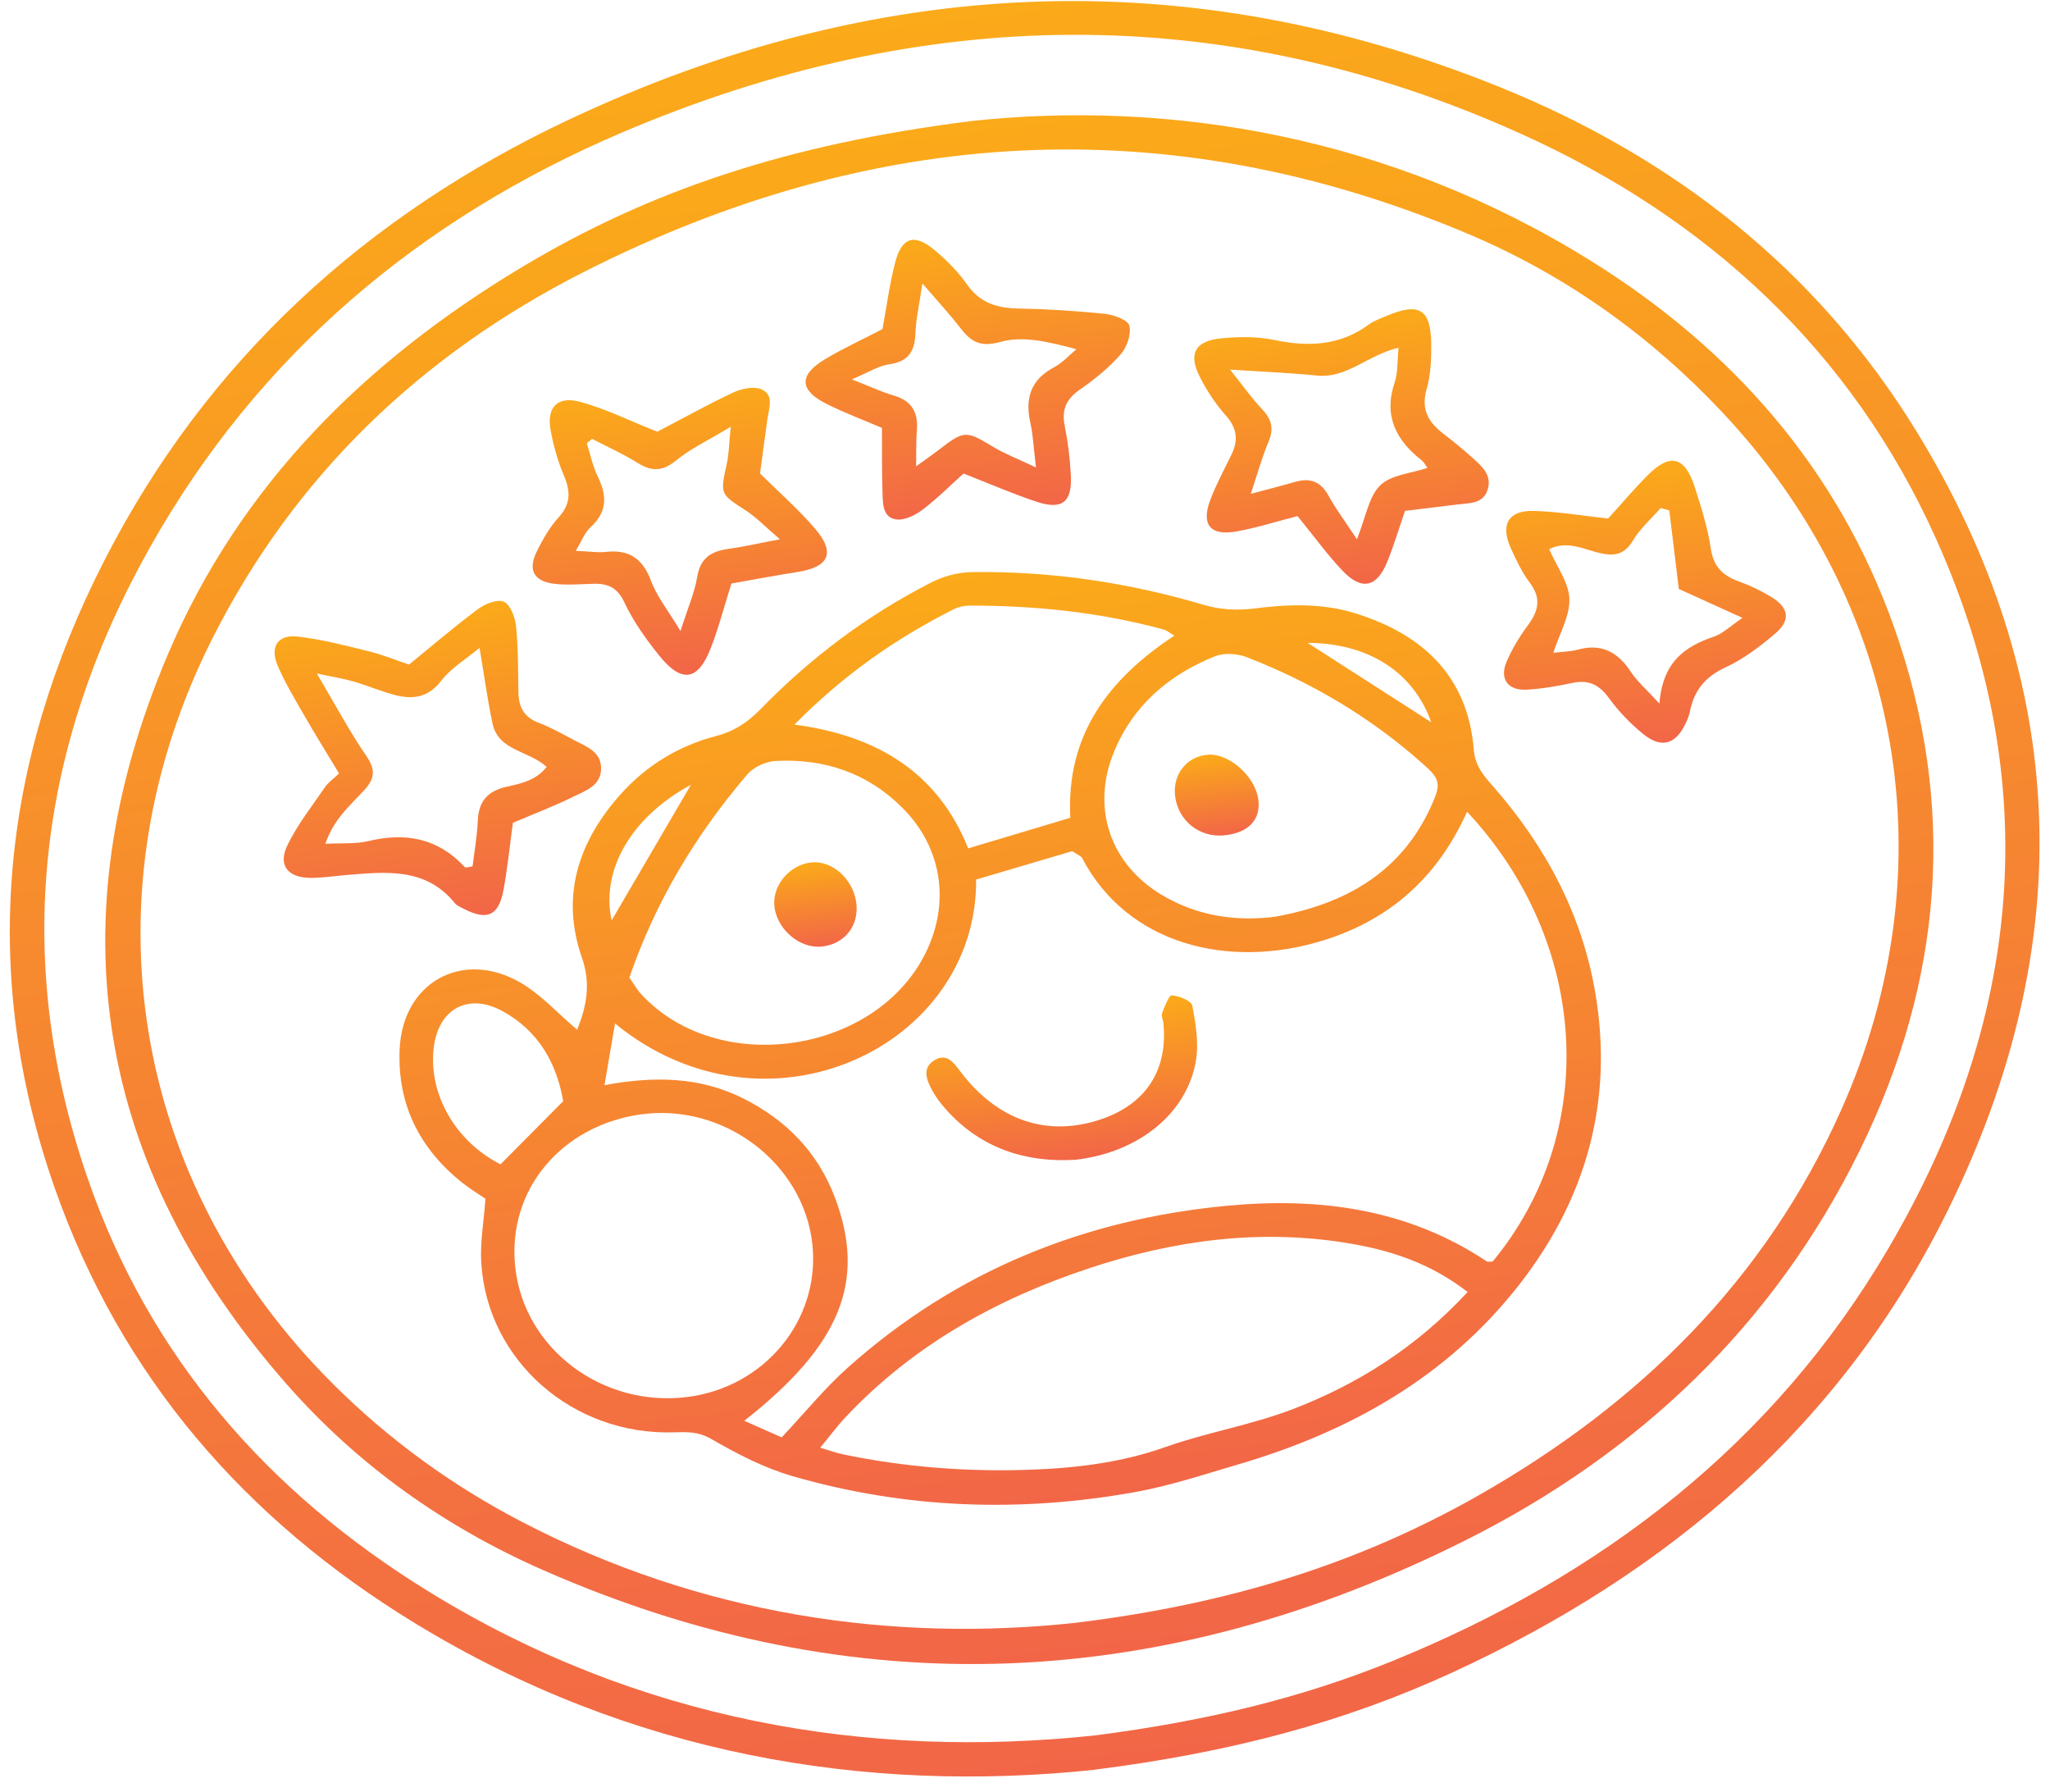<svg width="111" height="97" viewBox="0 0 111 97" fill="none" xmlns="http://www.w3.org/2000/svg">
    <defs>
        <linearGradient id="paint0_linear_5062_1709" x1="49.725" y1="0.644" x2="61.252" y2="95.57"
            gradientUnits="userSpaceOnUse">
            <stop stop-color="#FBAA19" />
            <stop offset="1" stop-color="#F26647" />
        </linearGradient>
        <linearGradient id="paint1_linear_5062_1709" x1="50.147" y1="6.849" x2="60.19" y2="89.561"
            gradientUnits="userSpaceOnUse">
            <stop stop-color="#FBAA19" />
            <stop offset="1" stop-color="#F26647" />
        </linearGradient>
        <linearGradient id="paint2_linear_5062_1709" x1="51.026" y1="31.141" x2="57.126" y2="81.377"
            gradientUnits="userSpaceOnUse">
            <stop stop-color="#FBAA19" />
            <stop offset="1" stop-color="#F26647" />
        </linearGradient>
        <linearGradient id="paint3_linear_5062_1709" x1="22.621" y1="33.06" x2="24.646" y2="49.733"
            gradientUnits="userSpaceOnUse">
            <stop stop-color="#FBAA19" />
            <stop offset="1" stop-color="#F26647" />
        </linearGradient>
        <linearGradient id="paint4_linear_5062_1709" x1="51.606" y1="12.72" x2="53.435" y2="27.782"
            gradientUnits="userSpaceOnUse">
            <stop stop-color="#FBAA19" />
            <stop offset="1" stop-color="#F26647" />
        </linearGradient>
        <linearGradient id="paint5_linear_5062_1709" x1="35.69" y1="21.063" x2="37.563" y2="36.489"
            gradientUnits="userSpaceOnUse">
            <stop stop-color="#FBAA19" />
            <stop offset="1" stop-color="#F26647" />
        </linearGradient>
        <linearGradient id="paint6_linear_5062_1709" x1="71.792" y1="17.293" x2="73.536" y2="31.655"
            gradientUnits="userSpaceOnUse">
            <stop stop-color="#FBAA19" />
            <stop offset="1" stop-color="#F26647" />
        </linearGradient>
        <linearGradient id="paint7_linear_5062_1709" x1="87.897" y1="25.262" x2="89.718" y2="40.256"
            gradientUnits="userSpaceOnUse">
            <stop stop-color="#FBAA19" />
            <stop offset="1" stop-color="#F26647" />
        </linearGradient>
        <linearGradient id="paint8_linear_5062_1709" x1="57.185" y1="54.647" x2="58.174" y2="62.794"
            gradientUnits="userSpaceOnUse">
            <stop stop-color="#FBAA19" />
            <stop offset="1" stop-color="#F26647" />
        </linearGradient>
        <linearGradient id="paint9_linear_5062_1709" x1="43.872" y1="46.696" x2="44.425" y2="51.253"
            gradientUnits="userSpaceOnUse">
            <stop stop-color="#FBAA19" />
            <stop offset="1" stop-color="#F26647" />
        </linearGradient>
        <linearGradient id="paint10_linear_5062_1709" x1="65.595" y1="40.833" x2="66.131" y2="45.243"
            gradientUnits="userSpaceOnUse">
            <stop stop-color="#FBAA19" />
            <stop offset="1" stop-color="#F26647" />
        </linearGradient>
    </defs>
    <path
        d="M59.265 95.811C46.834 97.123 34.108 94.986 22.464 87.873C13.284 82.267 6.542 74.535 2.954 64.291C-1.13 52.621 0.072 41.27 5.631 30.382C11.195 19.481 19.848 11.633 30.835 6.462C47.34 -1.301 64.216 -2.161 81.231 4.723C90.62 8.525 98.359 14.576 103.709 23.254C112.135 36.911 112.531 51.116 105.52 65.418C99.779 77.136 90.365 85.15 78.631 90.548C72.797 93.233 66.65 94.871 59.265 95.808L59.265 95.811ZM59.313 93.949C65.351 93.166 70.485 91.921 75.416 89.914C86.722 85.309 96.021 78.197 102.251 67.582C109.468 55.287 110.761 42.397 104.85 29.212C100.271 18.998 92.464 11.809 82.362 7.247C66.205 -0.049 49.881 0.27 33.698 7.166C22.762 11.826 14.007 19.179 8.124 29.626C2.018 40.463 0.655 51.893 4.726 63.732C8.066 73.445 14.495 80.781 23.168 86.135C34.519 93.143 46.94 95.268 59.316 93.948L59.313 93.949Z"
        fill="url(#paint0_linear_5062_1709)" />
    <path
        d="M52.521 6.56C63.263 5.389 75.233 7.325 86.156 14.131C93.791 18.89 99.499 25.362 102.543 33.91C105.989 43.594 105.211 53.106 100.697 62.285C96.038 71.755 88.719 78.686 79.382 83.372C63.022 91.585 46.298 92.428 29.4 84.998C24.05 82.646 19.333 79.293 15.475 74.883C5.156 63.089 2.973 49.846 9.084 35.442C12.975 26.269 19.784 19.546 28.254 14.465C35.16 10.321 42.64 7.807 52.525 6.563L52.521 6.56ZM58.328 87.842C66.578 86.83 73.545 84.649 80.01 80.983C88.722 76.039 95.591 69.312 99.709 60.058C105.503 47.041 103.045 32.76 93.299 22.365C89.375 18.181 84.78 14.899 79.512 12.671C63.236 5.797 47.213 6.807 31.602 14.729C22.85 19.171 15.975 25.708 11.506 34.554C4.514 48.397 7.067 64.005 18.046 74.938C21.054 77.935 24.452 80.404 28.212 82.364C37.971 87.449 48.357 88.932 58.328 87.845L58.328 87.842Z"
        fill="url(#paint1_linear_5062_1709)" />
    <path
        d="M26.287 64.898C25.894 64.629 25.436 64.354 25.022 64.023C22.708 62.178 21.508 59.776 21.639 56.805C21.797 53.187 25.039 51.375 28.181 53.197C29.291 53.84 30.192 54.852 31.252 55.748C31.758 54.472 32.007 53.276 31.505 51.831C30.347 48.51 31.317 45.558 33.601 43.003C34.997 41.442 36.751 40.374 38.763 39.849C39.757 39.592 40.483 39.106 41.175 38.398C43.879 35.619 46.947 33.313 50.399 31.545C51.062 31.204 51.866 30.983 52.609 30.973C56.905 30.909 61.108 31.537 65.236 32.762C66.064 33.005 67.008 33.057 67.866 32.947C69.74 32.706 71.595 32.641 73.407 33.209C77.041 34.35 79.478 36.605 79.802 40.595C79.874 41.485 80.359 42.017 80.867 42.596C83.7 45.831 85.667 49.522 86.384 53.775C87.369 59.608 85.899 64.878 82.277 69.528C78.354 74.561 73.067 77.514 67.042 79.28C65.204 79.82 63.369 80.431 61.491 80.772C55.247 81.897 49.028 81.684 42.924 79.918C41.388 79.474 39.914 78.715 38.524 77.909C37.812 77.494 37.188 77.52 36.476 77.543C31.021 77.708 26.398 73.675 26.06 68.391C25.987 67.268 26.2 66.131 26.284 64.902L26.287 64.898ZM79.435 43.948C77.811 47.568 75.177 49.827 71.608 50.925C66.513 52.492 61.03 51.134 58.587 46.44C58.54 46.352 58.404 46.308 58.056 46.08C56.425 46.562 54.608 47.1 52.854 47.617C52.925 56.666 41.504 62.119 33.301 55.409C33.112 56.521 32.938 57.537 32.731 58.747C35.435 58.245 37.872 58.3 40.176 59.432C42.541 60.597 44.282 62.369 45.215 64.85C46.912 69.368 45.521 72.816 40.3 76.918C41.062 77.257 41.732 77.552 42.325 77.814C43.597 76.465 44.662 75.147 45.912 74.033C51.768 68.805 58.709 65.999 66.47 65.274C71.418 64.81 76.207 65.43 80.486 68.279C80.566 68.333 80.708 68.293 80.822 68.296C86.613 61.296 86.081 51.061 79.442 43.951L79.435 43.948ZM79.467 69.946C77.425 68.364 75.266 67.681 73.003 67.305C68.212 66.508 63.542 67.148 58.978 68.658C53.949 70.323 49.42 72.843 45.758 76.75C45.326 77.209 44.951 77.722 44.41 78.376C45.005 78.55 45.33 78.671 45.669 78.74C48.977 79.424 52.324 79.685 55.696 79.57C58.216 79.484 60.688 79.194 63.102 78.34C65.358 77.541 67.761 77.146 69.991 76.291C73.548 74.928 76.728 72.906 79.469 69.942L79.467 69.946ZM37.192 75.633C41.413 75.114 44.423 71.447 43.987 67.363C43.517 62.996 39.223 59.695 34.68 60.333C30.475 60.924 27.442 64.347 27.899 68.605C28.374 73.011 32.603 76.197 37.192 75.633ZM34.078 52.925C34.316 53.26 34.491 53.579 34.733 53.837C38.901 58.332 47.463 57.055 50.14 51.548C51.457 48.838 51.001 45.879 48.872 43.743C46.981 41.843 44.632 41.056 41.992 41.197C41.461 41.224 40.8 41.528 40.461 41.927C37.67 45.197 35.483 48.828 34.078 52.925ZM69.053 49.626C72.788 48.952 75.833 47.28 77.484 43.661C78.055 42.403 77.993 42.194 77.013 41.325C74.198 38.822 71.005 36.936 67.505 35.578C66.996 35.379 66.283 35.332 65.789 35.529C63.303 36.526 61.359 38.174 60.318 40.707C59.068 43.747 60.114 46.809 62.954 48.477C64.838 49.584 66.883 49.899 69.054 49.629L69.053 49.626ZM63.587 34.411C63.317 34.254 63.175 34.124 63.009 34.081C59.567 33.143 56.054 32.782 52.499 32.786C52.209 32.788 51.893 32.853 51.638 32.984C48.514 34.559 45.679 36.529 43.015 39.229C47.51 39.819 50.787 41.835 52.425 45.929C54.4 45.339 56.166 44.811 57.953 44.273C57.719 39.758 60.045 36.748 63.59 34.407L63.587 34.411ZM27.102 63.033C28.283 61.844 29.366 60.752 30.496 59.613C30.133 57.53 29.143 55.811 27.235 54.754C25.366 53.712 23.726 54.612 23.483 56.735C23.195 59.231 24.65 61.785 27.103 63.036L27.102 63.033ZM37.411 42.487C34.147 44.252 32.529 47.127 33.118 49.829C34.517 47.436 35.902 45.071 37.411 42.487ZM70.803 34.804C73.167 36.319 75.289 37.684 77.498 39.102C76.54 36.407 74.123 34.815 70.803 34.804Z"
        fill="url(#paint2_linear_5062_1709)" />
    <path
        d="M27.772 44.541C27.599 45.811 27.48 47.007 27.262 48.182C27.002 49.586 26.371 49.856 25.095 49.193C24.934 49.109 24.749 49.038 24.639 48.905C23.044 46.935 20.877 47.201 18.731 47.372C18.073 47.425 17.412 47.539 16.756 47.525C15.568 47.499 15.046 46.828 15.561 45.764C16.099 44.643 16.893 43.645 17.599 42.611C17.762 42.368 18.025 42.192 18.357 41.872C17.658 40.711 17.003 39.656 16.384 38.579C15.906 37.749 15.415 36.92 15.038 36.045C14.596 35.017 15.041 34.332 16.135 34.463C17.439 34.615 18.725 34.953 20.002 35.268C20.753 35.454 21.473 35.754 22.148 35.979C23.436 34.928 24.619 33.913 25.868 32.984C26.253 32.697 26.925 32.421 27.277 32.575C27.63 32.73 27.892 33.409 27.941 33.887C28.062 35.078 28.051 36.284 28.07 37.484C28.084 38.283 28.377 38.832 29.172 39.133C29.843 39.385 30.475 39.746 31.113 40.082C31.741 40.417 32.511 40.677 32.546 41.541C32.585 42.525 31.717 42.8 31.043 43.132C30.026 43.636 28.956 44.04 27.776 44.544L27.772 44.541ZM25.962 35.076C25.21 35.705 24.418 36.168 23.899 36.845C23.182 37.78 22.343 37.882 21.352 37.618C20.6 37.416 19.875 37.107 19.127 36.89C18.591 36.735 18.033 36.649 17.156 36.462C18.18 38.194 18.942 39.624 19.851 40.949C20.378 41.72 20.26 42.205 19.678 42.826C18.921 43.633 18.054 44.386 17.617 45.681C18.516 45.632 19.255 45.699 19.937 45.536C21.964 45.046 23.72 45.377 25.173 46.947C25.215 46.992 25.378 46.929 25.588 46.903C25.685 46.107 25.835 45.277 25.87 44.445C25.915 43.378 26.394 42.819 27.451 42.587C28.212 42.421 29.039 42.244 29.598 41.515C28.611 40.62 26.986 40.657 26.669 39.17C26.398 37.897 26.224 36.603 25.966 35.082L25.962 35.076Z"
        fill="url(#paint3_linear_5062_1709)" />
    <path
        d="M52.166 25.642C51.479 26.256 50.756 26.985 49.949 27.597C49.555 27.895 48.975 28.183 48.527 28.12C47.78 28.017 47.807 27.249 47.785 26.661C47.744 25.524 47.763 24.387 47.755 23.166C46.769 22.745 45.764 22.363 44.803 21.892C43.286 21.144 43.227 20.327 44.639 19.468C45.612 18.879 46.653 18.405 47.783 17.817C47.987 16.714 48.152 15.466 48.459 14.25C48.816 12.824 49.515 12.612 50.639 13.568C51.276 14.108 51.888 14.721 52.364 15.401C53.064 16.405 53.992 16.68 55.143 16.703C56.706 16.734 58.267 16.828 59.822 16.99C60.306 17.041 61.078 17.322 61.152 17.633C61.262 18.1 61.014 18.805 60.671 19.194C60.043 19.908 59.281 20.531 58.495 21.074C57.753 21.585 57.471 22.156 57.65 23.046C57.827 23.929 57.936 24.831 57.982 25.73C58.059 27.183 57.511 27.62 56.13 27.164C54.825 26.731 53.563 26.18 52.168 25.635L52.166 25.642ZM56.095 25.311C55.961 24.206 55.937 23.541 55.792 22.901C55.49 21.562 55.808 20.552 57.081 19.88C57.527 19.646 57.885 19.235 58.282 18.906C56.857 18.525 55.427 18.161 54.197 18.504C53.031 18.829 52.551 18.477 51.96 17.707C51.393 16.972 50.756 16.291 49.944 15.345C49.776 16.497 49.595 17.26 49.568 18.028C49.535 19.017 49.193 19.579 48.135 19.724C47.564 19.804 47.026 20.16 46.127 20.539C47.154 20.942 47.747 21.227 48.369 21.405C49.348 21.684 49.726 22.299 49.646 23.284C49.598 23.857 49.619 24.435 49.603 25.245C50.141 24.859 50.477 24.628 50.8 24.379C52.216 23.282 52.291 23.293 53.804 24.207C54.399 24.566 55.06 24.816 56.095 25.308L56.095 25.311Z"
        fill="url(#paint4_linear_5062_1709)" />
    <path
        d="M35.593 23.37C36.962 22.656 38.322 21.897 39.728 21.238C40.173 21.031 40.839 20.9 41.248 21.084C41.926 21.386 41.634 22.112 41.551 22.697C41.409 23.702 41.278 24.713 41.153 25.633C42.197 26.668 43.239 27.576 44.13 28.617C45.258 29.935 44.894 30.704 43.147 30.973C41.967 31.156 40.793 31.382 39.603 31.59C39.22 32.809 38.92 33.967 38.49 35.074C37.797 36.871 36.908 37.005 35.681 35.475C34.972 34.59 34.29 33.644 33.816 32.627C33.437 31.818 32.932 31.585 32.146 31.604C31.427 31.621 30.698 31.693 29.989 31.602C28.88 31.46 28.57 30.83 29.081 29.82C29.404 29.179 29.77 28.531 30.247 28.009C30.928 27.268 30.891 26.575 30.523 25.718C30.197 24.953 29.969 24.126 29.816 23.307C29.583 22.046 30.184 21.413 31.442 21.761C32.813 22.142 34.113 22.785 35.59 23.373L35.593 23.37ZM32.061 23.752C31.964 23.834 31.87 23.919 31.774 24.001C31.967 24.601 32.091 25.237 32.366 25.798C32.875 26.831 32.889 27.715 31.972 28.547C31.659 28.829 31.5 29.285 31.175 29.819C31.866 29.849 32.343 29.928 32.804 29.878C34.073 29.738 34.806 30.246 35.256 31.457C35.578 32.319 36.19 33.069 36.847 34.162C37.238 32.929 37.605 32.1 37.75 31.234C37.919 30.205 38.509 29.843 39.435 29.717C40.243 29.606 41.042 29.419 42.23 29.195C41.429 28.511 40.95 28.001 40.374 27.63C38.99 26.737 38.99 26.763 39.355 25.093C39.471 24.565 39.474 24.01 39.567 23.104C38.326 23.853 37.391 24.287 36.616 24.922C35.881 25.522 35.296 25.543 34.527 25.062C33.739 24.57 32.881 24.187 32.054 23.756L32.061 23.752Z"
        fill="url(#paint5_linear_5062_1709)" />
    <path
        d="M70.259 27.938C69.177 28.217 68.091 28.562 66.977 28.768C65.537 29.033 65.021 28.411 65.535 27.06C65.853 26.22 66.284 25.42 66.68 24.61C67.067 23.819 66.978 23.165 66.364 22.482C65.811 21.861 65.34 21.141 64.963 20.398C64.331 19.153 64.704 18.457 66.123 18.318C67.069 18.223 68.066 18.212 68.991 18.404C70.837 18.791 72.545 18.723 74.118 17.567C74.403 17.359 74.755 17.24 75.089 17.099C76.826 16.361 77.468 16.73 77.494 18.566C77.505 19.403 77.474 20.275 77.247 21.067C76.918 22.205 77.379 22.901 78.213 23.527C78.739 23.924 79.245 24.353 79.739 24.794C80.234 25.238 80.778 25.703 80.563 26.467C80.332 27.286 79.584 27.227 78.936 27.309C78.045 27.42 77.153 27.525 76.077 27.656C75.785 28.499 75.496 29.466 75.121 30.399C74.557 31.8 73.735 31.99 72.702 30.907C71.876 30.042 71.173 29.063 70.259 27.942L70.259 27.938ZM73.473 29.194C73.962 27.976 74.111 26.887 74.731 26.277C75.312 25.702 76.389 25.635 77.29 25.329C77.179 25.182 77.102 25.017 76.973 24.916C75.575 23.821 74.907 22.503 75.519 20.693C75.698 20.167 75.652 19.565 75.726 18.825C74.045 19.222 72.927 20.496 71.315 20.332C69.872 20.186 68.419 20.129 66.602 20.009C67.338 20.928 67.779 21.566 68.31 22.119C68.826 22.66 69.002 23.17 68.693 23.898C68.327 24.764 68.078 25.679 67.726 26.737C68.64 26.489 69.385 26.302 70.127 26.088C70.931 25.857 71.506 26.058 71.93 26.827C72.329 27.557 72.834 28.227 73.473 29.194Z"
        fill="url(#paint6_linear_5062_1709)" />
    <path
        d="M87.076 28.07C87.76 27.319 88.454 26.497 89.21 25.734C90.426 24.505 91.235 24.707 91.769 26.381C92.114 27.465 92.468 28.563 92.631 29.685C92.773 30.663 93.263 31.151 94.126 31.467C94.744 31.689 95.35 31.976 95.912 32.319C96.878 32.909 96.971 33.586 96.101 34.319C95.284 35.009 94.398 35.684 93.433 36.128C92.339 36.632 91.731 37.37 91.506 38.509C91.46 38.742 91.364 38.967 91.26 39.183C90.729 40.303 89.952 40.534 88.974 39.738C88.282 39.178 87.644 38.514 87.119 37.793C86.59 37.066 86.018 36.785 85.142 36.971C84.322 37.145 83.486 37.293 82.653 37.337C81.651 37.392 81.183 36.751 81.572 35.833C81.873 35.122 82.291 34.443 82.753 33.819C83.317 33.05 83.456 32.372 82.835 31.549C82.405 30.98 82.091 30.314 81.797 29.659C81.229 28.389 81.68 27.62 83.057 27.66C84.367 27.698 85.669 27.92 87.077 28.073L87.076 28.07ZM90.385 27.631L89.922 27.504C89.415 28.079 88.817 28.599 88.428 29.248C87.97 30.011 87.447 30.128 86.633 29.943C85.757 29.745 84.865 29.24 83.882 29.729C84.295 30.681 84.947 31.54 84.977 32.421C85.009 33.342 84.449 34.288 84.106 35.341C84.613 35.28 85.037 35.278 85.428 35.171C86.717 34.817 87.604 35.3 88.309 36.377C88.645 36.89 89.133 37.305 89.853 38.092C90.022 35.835 91.23 34.997 92.804 34.465C93.276 34.308 93.668 33.91 94.35 33.45C92.972 32.822 91.817 32.298 90.902 31.885L90.385 27.628L90.385 27.631Z"
        fill="url(#paint7_linear_5062_1709)" />
    <path
        d="M58.234 62.787C55.629 62.946 53.125 62.225 51.184 60.02C50.909 59.706 50.651 59.364 50.456 58.997C50.169 58.454 49.918 57.814 50.589 57.402C51.282 56.977 51.652 57.55 52.029 58.045C54.038 60.675 56.711 61.569 59.605 60.6C62.046 59.78 63.25 57.928 62.993 55.375C62.975 55.197 62.867 54.993 62.923 54.849C63.06 54.495 63.292 53.876 63.45 53.887C63.848 53.916 64.507 54.176 64.556 54.441C64.745 55.419 64.919 56.473 64.753 57.438C64.268 60.268 61.665 62.394 58.234 62.787Z"
        fill="url(#paint8_linear_5062_1709)" />
    <path
        d="M46.364 48.861C46.531 50.099 45.748 51.106 44.506 51.243C43.297 51.377 42.037 50.291 41.927 49.026C41.83 47.903 42.779 46.803 43.943 46.688C45.065 46.578 46.189 47.59 46.364 48.861Z"
        fill="url(#paint9_linear_5062_1709)" />
    <path
        d="M66.27 45.224C64.937 45.349 63.786 44.424 63.628 43.098C63.484 41.913 64.27 40.933 65.423 40.857C66.569 40.781 67.985 42.055 68.137 43.302C68.269 44.394 67.584 45.101 66.27 45.224Z"
        fill="url(#paint10_linear_5062_1709)" />
</svg>